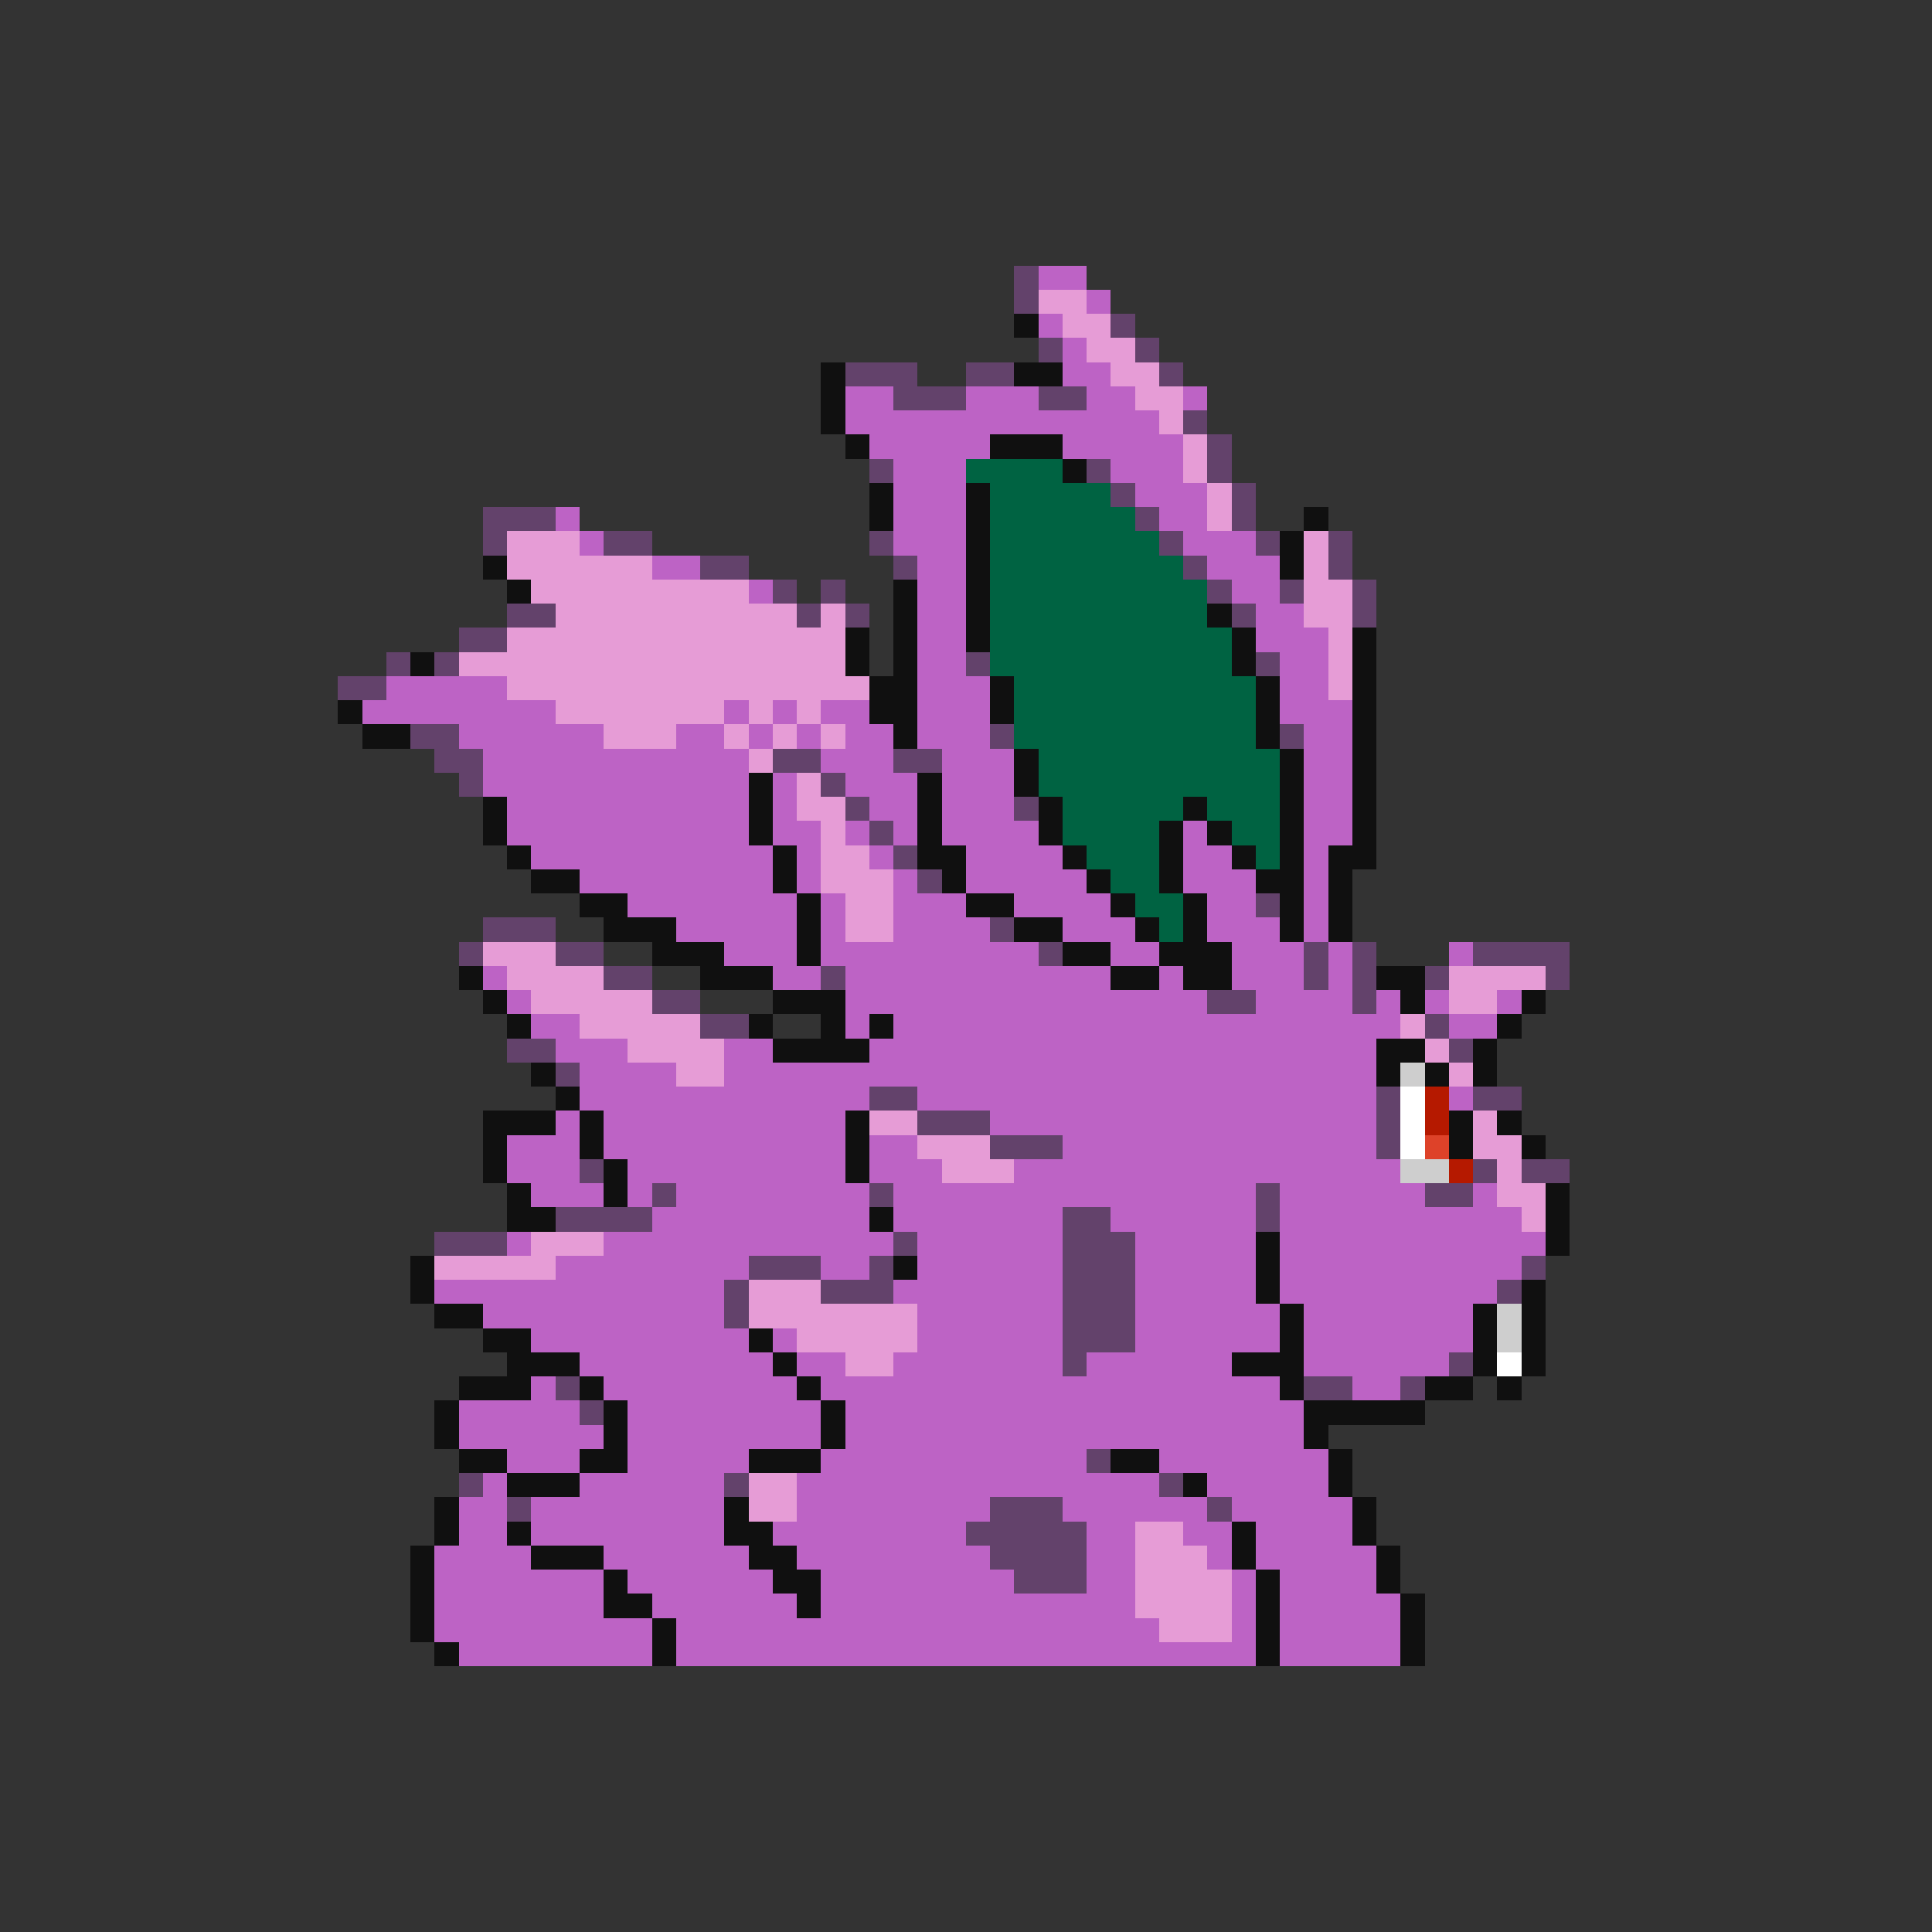 <svg xmlns="http://www.w3.org/2000/svg" viewBox="0 -0.5 80 80" shape-rendering="crispEdges">
<rect x="0" y="-0.5" width="80" height="80" fill="#333333" stroke="none"/>
<path stroke="#63426b" d="M42 11h1M42 12h1M46 13h1M43 14h1M47 14h1M35 15h3M40 15h2M48 15h1M37 16h3M43 16h2M49 17h1M50 18h1M36 19h1M45 19h1M50 19h1M46 20h1M51 20h1M20 21h3M47 21h1M51 21h1M20 22h1M25 22h2M36 22h1M48 22h1M52 22h1M55 22h1M29 23h2M37 23h1M49 23h1M55 23h1M32 24h1M34 24h1M50 24h1M53 24h1M56 24h1M21 25h2M33 25h1M35 25h1M51 25h1M56 25h1M19 26h2M16 27h1M18 27h1M40 27h1M52 27h1M14 28h2M17 30h2M41 30h1M53 30h1M18 31h2M32 31h2M37 31h2M19 32h1M34 32h1M35 33h1M42 33h1M36 34h1M37 35h1M38 36h1M52 37h1M20 38h3M41 38h1M19 39h1M23 39h2M43 39h1M54 39h1M56 39h1M61 39h4M25 40h2M34 40h1M54 40h1M56 40h1M59 40h1M64 40h1M27 41h2M50 41h2M56 41h1M29 42h2M59 42h1M21 43h2M60 43h1M23 44h1M36 45h2M57 45h1M61 45h2M38 46h3M57 46h1M41 47h3M57 47h1M24 48h1M61 48h1M63 48h2M27 49h1M36 49h1M52 49h1M59 49h2M23 50h4M44 50h2M52 50h1M18 51h3M37 51h1M44 51h3M31 52h3M36 52h1M44 52h3M63 52h1M30 53h1M34 53h3M44 53h3M62 53h1M30 54h1M44 54h3M44 55h3M44 56h1M60 56h1M23 57h1M54 57h2M58 57h1M24 58h1M45 60h1M19 61h1M30 61h1M48 61h1M21 62h1M41 62h3M50 62h1M40 63h5M41 64h4M42 65h3" />
<path stroke="#bd63c5" d="M43 11h2M45 12h1M43 13h1M44 14h1M44 15h2M35 16h2M40 16h3M45 16h2M49 16h1M35 17h13M36 18h5M44 18h5M37 19h3M46 19h3M37 20h3M47 20h3M23 21h1M37 21h3M48 21h2M24 22h1M37 22h3M49 22h3M27 23h2M38 23h2M50 23h3M31 24h1M38 24h2M51 24h2M38 25h2M52 25h2M38 26h2M52 26h3M38 27h2M53 27h2M16 28h5M38 28h3M53 28h2M15 29h8M30 29h1M32 29h1M34 29h2M38 29h3M53 29h3M19 30h6M28 30h2M31 30h1M33 30h1M35 30h2M38 30h3M54 30h2M20 31h11M34 31h3M39 31h3M54 31h2M20 32h11M32 32h1M35 32h3M39 32h3M54 32h2M21 33h10M32 33h1M36 33h2M39 33h3M54 33h2M21 34h10M32 34h2M35 34h1M37 34h1M39 34h4M49 34h1M54 34h2M22 35h10M33 35h1M36 35h1M40 35h4M49 35h2M54 35h1M24 36h8M33 36h1M37 36h1M40 36h5M49 36h3M54 36h1M26 37h7M34 37h1M37 37h3M42 37h4M50 37h2M54 37h1M28 38h5M34 38h1M37 38h4M44 38h3M50 38h3M54 38h1M30 39h3M34 39h9M46 39h2M51 39h3M55 39h1M60 39h1M20 40h1M32 40h2M35 40h11M48 40h1M51 40h3M55 40h1M21 41h1M35 41h15M52 41h4M57 41h1M59 41h1M62 41h1M22 42h2M35 42h1M37 42h21M60 42h2M23 43h3M30 43h2M36 43h21M24 44h4M30 44h27M24 45h12M38 45h19M60 45h1M23 46h1M25 46h10M41 46h16M21 47h3M25 47h10M36 47h2M44 47h13M21 48h3M26 48h9M36 48h3M42 48h16M22 49h3M26 49h1M28 49h8M37 49h15M53 49h6M61 49h1M27 50h9M37 50h7M46 50h6M53 50h10M21 51h1M25 51h12M38 51h6M47 51h5M53 51h11M23 52h8M34 52h2M38 52h6M47 52h5M53 52h10M18 53h12M37 53h7M47 53h5M53 53h9M20 54h10M38 54h6M47 54h6M54 54h7M22 55h9M32 55h1M38 55h6M47 55h6M54 55h7M24 56h8M33 56h2M37 56h7M45 56h6M54 56h6M22 57h1M25 57h8M34 57h19M56 57h2M19 58h5M26 58h8M35 58h19M19 59h6M26 59h8M35 59h19M21 60h3M26 60h5M34 60h11M48 60h7M20 61h1M24 61h6M33 61h15M50 61h5M19 62h2M22 62h8M33 62h8M44 62h6M51 62h5M19 63h2M22 63h8M32 63h8M45 63h2M49 63h2M52 63h4M18 64h4M25 64h6M33 64h8M45 64h2M50 64h1M52 64h5M18 65h7M26 65h6M34 65h8M45 65h2M51 65h1M53 65h4M18 66h7M27 66h6M34 66h13M51 66h1M53 66h5M18 67h9M28 67h20M51 67h1M53 67h5M19 68h8M28 68h24M53 68h5" />
<path stroke="#e69cd6" d="M43 12h2M44 13h2M45 14h2M46 15h2M47 16h2M48 17h1M49 18h1M49 19h1M50 20h1M50 21h1M21 22h3M54 22h1M21 23h6M54 23h1M22 24h9M54 24h2M23 25h10M34 25h1M54 25h2M21 26h14M55 26h1M19 27h16M55 27h1M21 28h15M55 28h1M23 29h7M31 29h1M33 29h1M25 30h3M30 30h1M32 30h1M34 30h1M31 31h1M33 32h1M33 33h2M34 34h1M34 35h2M34 36h3M35 37h2M35 38h2M20 39h3M21 40h4M60 40h4M22 41h5M60 41h2M24 42h5M58 42h1M26 43h4M59 43h1M28 44h2M60 44h1M36 46h2M61 46h1M38 47h3M61 47h2M39 48h3M62 48h1M62 49h2M63 50h1M22 51h3M18 52h5M31 53h3M31 54h7M33 55h5M35 56h2M31 61h2M31 62h2M47 63h2M47 64h3M47 65h4M47 66h4M48 67h3" />
<path stroke="#101010" d="M42 13h1M34 15h1M42 15h2M34 16h1M34 17h1M35 18h1M41 18h3M44 19h1M36 20h1M40 20h1M36 21h1M40 21h1M54 21h1M40 22h1M53 22h1M20 23h1M40 23h1M53 23h1M21 24h1M37 24h1M40 24h1M37 25h1M40 25h1M50 25h1M35 26h1M37 26h1M40 26h1M51 26h1M56 26h1M17 27h1M35 27h1M37 27h1M51 27h1M56 27h1M36 28h2M41 28h1M52 28h1M56 28h1M14 29h1M36 29h2M41 29h1M52 29h1M56 29h1M15 30h2M37 30h1M52 30h1M56 30h1M42 31h1M53 31h1M56 31h1M31 32h1M38 32h1M42 32h1M53 32h1M56 32h1M20 33h1M31 33h1M38 33h1M43 33h1M49 33h1M53 33h1M56 33h1M20 34h1M31 34h1M38 34h1M43 34h1M48 34h1M50 34h1M53 34h1M56 34h1M21 35h1M32 35h1M38 35h2M44 35h1M48 35h1M51 35h1M53 35h1M55 35h2M22 36h2M32 36h1M39 36h1M45 36h1M48 36h1M52 36h2M55 36h1M24 37h2M33 37h1M40 37h2M46 37h1M49 37h1M53 37h1M55 37h1M25 38h3M33 38h1M42 38h2M47 38h1M49 38h1M53 38h1M55 38h1M27 39h3M33 39h1M44 39h2M48 39h3M19 40h1M29 40h3M46 40h2M49 40h2M57 40h2M20 41h1M32 41h3M58 41h1M63 41h1M21 42h1M31 42h1M34 42h1M36 42h1M62 42h1M32 43h4M57 43h2M61 43h1M22 44h1M57 44h1M59 44h1M61 44h1M23 45h1M20 46h3M24 46h1M35 46h1M60 46h1M62 46h1M20 47h1M24 47h1M35 47h1M60 47h1M63 47h1M20 48h1M25 48h1M35 48h1M21 49h1M25 49h1M64 49h1M21 50h2M36 50h1M64 50h1M52 51h1M64 51h1M17 52h1M37 52h1M52 52h1M17 53h1M52 53h1M63 53h1M18 54h2M53 54h1M61 54h1M63 54h1M20 55h2M31 55h1M53 55h1M61 55h1M63 55h1M21 56h3M32 56h1M51 56h3M61 56h1M63 56h1M19 57h3M24 57h1M33 57h1M53 57h1M59 57h2M62 57h1M18 58h1M25 58h1M34 58h1M54 58h5M18 59h1M25 59h1M34 59h1M54 59h1M19 60h2M24 60h2M31 60h3M46 60h2M55 60h1M21 61h3M49 61h1M55 61h1M18 62h1M30 62h1M56 62h1M18 63h1M21 63h1M30 63h2M51 63h1M56 63h1M17 64h1M22 64h3M31 64h2M51 64h1M57 64h1M17 65h1M25 65h1M32 65h2M52 65h1M57 65h1M17 66h1M25 66h2M33 66h1M52 66h1M58 66h1M17 67h1M27 67h1M52 67h1M58 67h1M18 68h1M27 68h1M52 68h1M58 68h1" />
<path stroke="#006342" d="M40 19h4M41 20h5M41 21h6M41 22h7M41 23h8M41 24h9M41 25h9M41 26h10M41 27h10M42 28h10M42 29h10M42 30h10M43 31h10M43 32h10M44 33h5M50 33h3M44 34h4M51 34h2M45 35h3M52 35h1M46 36h2M47 37h2M48 38h1" />
<path stroke="#cecece" d="M58 44h1M58 48h2M62 54h1M62 55h1" />
<path stroke="#ffffff" d="M58 45h1M58 46h1M58 47h1M62 56h1" />
<path stroke="#b51900" d="M59 45h1M59 46h1M60 48h1" />
<path stroke="#de4229" d="M59 47h1" />
</svg>
